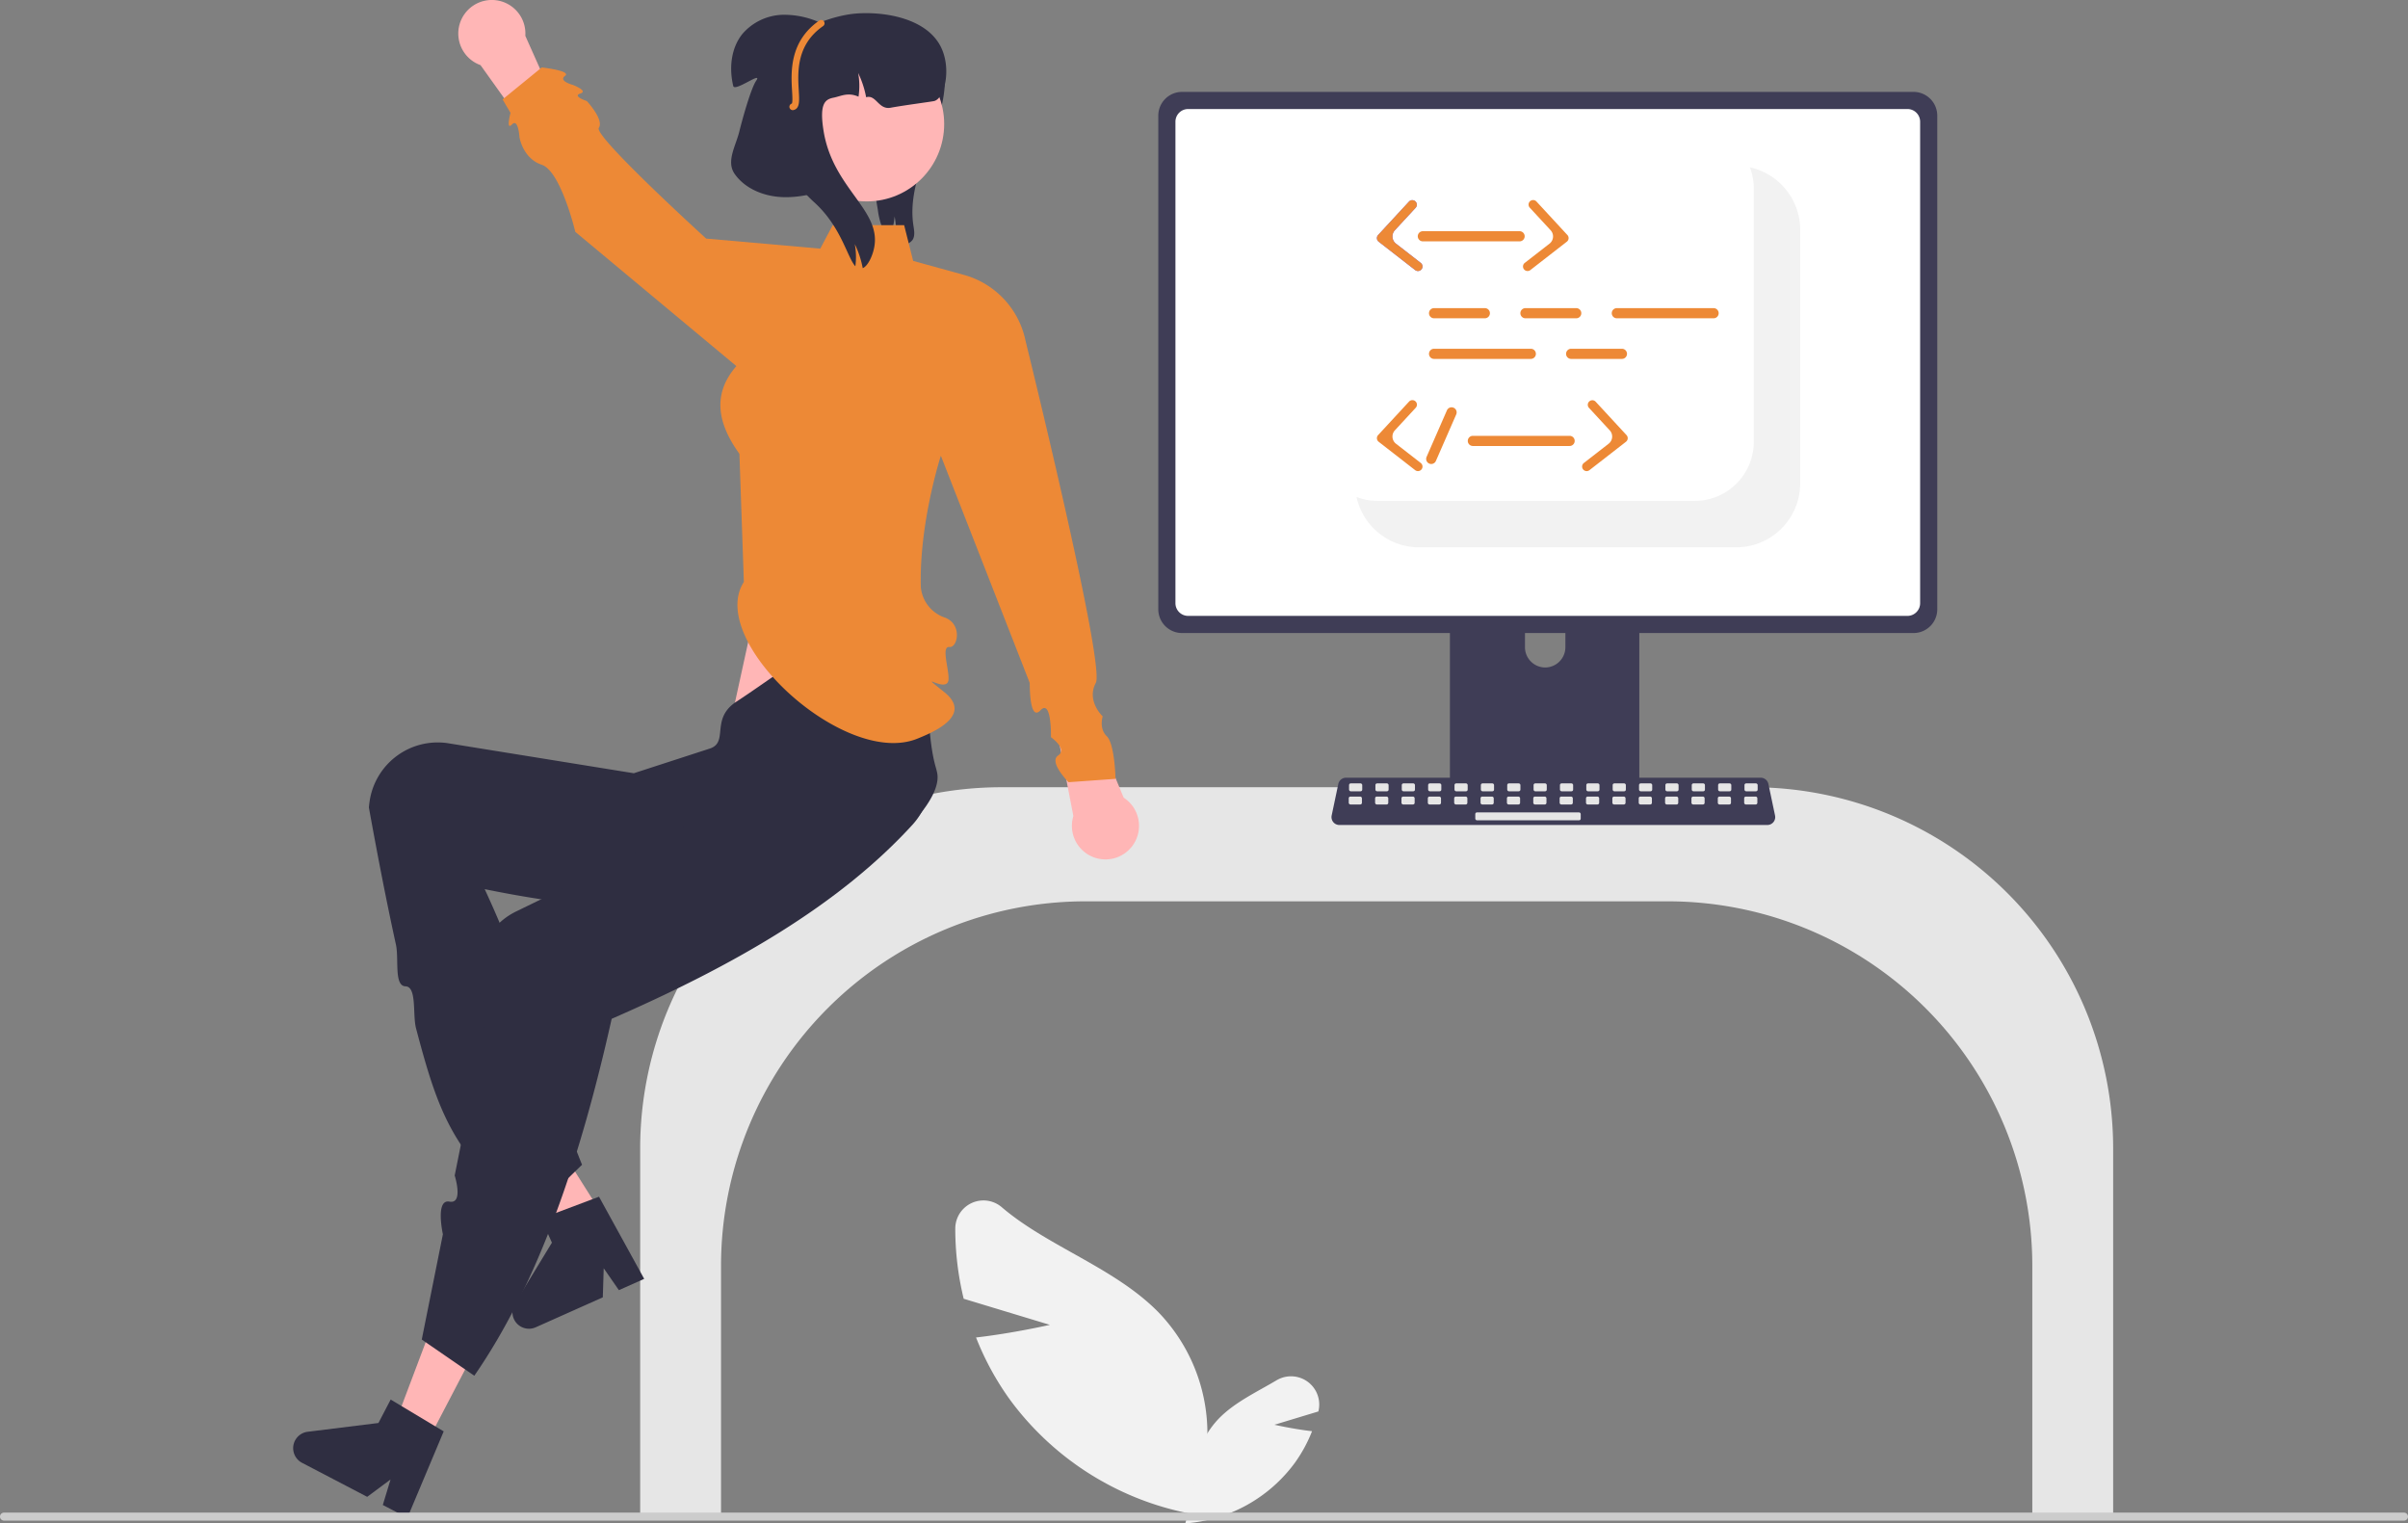 <svg xmlns="http://www.w3.org/2000/svg" xmlns:xlink="http://www.w3.org/1999/xlink" data-name="Layer 1" width="717.67" height="453.964" style=""><rect width="100%" height="100%" fill="#808080" stroke="none"/><rect id="backgroundrect" width="100%" height="100%" x="0" y="0" fill="none" stroke="none"/><g class="currentLayer" style=""><title>Layer 1</title><path d="M271.986,71.477 a3.827,3.827 0 0 1 -4.314,1.257 a5.829,5.829 0 0 1 -0.679,-0.248 a28.826,28.826 0 0 0 -0.367,-7.989 a21.362,21.362 0 0 1 -1.64,6.57 a8.911,8.911 0 0 1 -1.76,-2.513 a22.425,22.425 0 0 1 -1.603,-6.046 c-1.204,-7.088 -2.393,-14.462 -0.428,-21.389 c2.879,-10.119 11.957,-17.393 15.749,-27.211 l1.868,-1.677 c3.198,5.445 3.339,12.212 2.036,18.387 c-1.297,6.187 -3.909,11.994 -5.975,17.96 s-3.613,12.313 -2.655,18.556 C272.439,68.604 272.775,70.22 271.986,71.477 z" fill="#2f2e41" id="svg_1"/><polygon points="230.469 157.098 218.295 212.779 271.469 230.098 263.65 157.098 230.469 157.098" fill="#ffb6b6" id="svg_2"/><path d="M605.699,452.598 h24.096 V342.129 A107.653,107.653 0 0 0 522.264,234.598 H298.326 A107.653,107.653 0 0 0 190.795,342.129 V452.598 h24.096 V377.129 A108.654,108.654 0 0 1 323.421,268.598 H497.168 A108.654,108.654 0 0 1 605.699,377.129 z" fill="#e6e6e6" id="svg_3"/><path d="M312.894,394.806 l-25.68,-7.775 a88.484,88.484 0 0 1 -2.509,-20.963 a8.399,8.399 0 0 1 13.815,-6.355 c13.773,11.814 33.948,18.118 46.968,31.58 a52.073,52.073 0 0 1 13.888,42.946 l5.621,18.181 a87.259,87.259 0 0 1 -63.977,-35.285 a84.287,84.287 0 0 1 -10.122,-18.565 C301.79,397.335 312.894,394.806 312.894,394.806 z" fill="#f2f2f2" id="svg_4"/><path d="M379.823,424.579 l13.098,-3.966 q0.025,-0.104 0.05,-0.209 a8.409,8.409 0 0 0 -12.483,-9.094 c-5.946,3.532 -12.548,6.573 -17.289,11.476 a26.559,26.559 0 0 0 -7.083,21.904 l-2.867,9.273 a44.505,44.505 0 0 0 32.63,-17.996 a42.989,42.989 0 0 0 5.162,-9.469 C385.487,425.869 379.823,424.579 379.823,424.579 z" fill="#f2f2f2" id="svg_5"/><path d="M485.849,153.13 H434.843 a2.721,2.721 0 0 0 -2.717,2.724 v80.574 h56.447 V155.854 A2.723,2.723 0 0 0 485.849,153.13 zm-25.331,45.781 a6.051,6.051 0 0 1 -6.023,-6.023 v-9.293 a6.023,6.023 0 0 1 12.046,0 v9.293 a6.051,6.051 0 0 1 -6.023,6.023 z" fill="#3f3d56" id="svg_6"/><path d="M570.309,27.385 H352.28 a7.078,7.078 0 0 0 -7.066,7.066 V181.579 a7.073,7.073 0 0 0 7.066,7.066 h218.029 a7.073,7.073 0 0 0 7.066,-7.066 V34.452 A7.078,7.078 0 0 0 570.309,27.385 z" fill="#3f3d56" id="svg_7"/><path d="M568.489,32.489 H354.102 a3.787,3.787 0 0 0 -3.779,3.787 V179.756 a3.786,3.786 0 0 0 3.779,3.779 H568.489 a3.786,3.786 0 0 0 3.779,-3.779 V36.276 A3.787,3.787 0 0 0 568.489,32.489 z" fill="#fff" id="svg_8" class=""/><path d="M431.951,233.851 v7.774 a1.523,1.523 0 0 0 1.52,1.52 h53.758 a1.527,1.527 0 0 0 1.52,-1.52 V233.851 z" fill="#3f3d56" id="svg_9"/><path d="M526.73,245.849 H399.181 a2.346,2.346 0 0 1 -2.296,-2.83 l1.979,-9.4 a2.356,2.356 0 0 1 2.296,-1.863 H524.752 a2.356,2.356 0 0 1 2.296,1.863 l1.979,9.4 a2.346,2.346 0 0 1 -2.296,2.83 z" fill="#3f3d56" id="svg_10"/><rect x="402.066" y="233.45" width="3.928" height="2.357" rx="0.488" fill="#e6e6e6" id="svg_11"/><rect x="409.923" y="233.45" width="3.928" height="2.357" rx="0.488" fill="#e6e6e6" id="svg_12"/><rect x="417.779" y="233.45" width="3.928" height="2.357" rx="0.488" fill="#e6e6e6" id="svg_13"/><rect x="425.636" y="233.45" width="3.928" height="2.357" rx="0.488" fill="#e6e6e6" id="svg_14"/><rect x="433.493" y="233.45" width="3.928" height="2.357" rx="0.488" fill="#e6e6e6" id="svg_15"/><rect x="441.35" y="233.45" width="3.928" height="2.357" rx="0.488" fill="#e6e6e6" id="svg_16"/><rect x="449.207" y="233.45" width="3.928" height="2.357" rx="0.488" fill="#e6e6e6" id="svg_17"/><rect x="457.063" y="233.45" width="3.928" height="2.357" rx="0.488" fill="#e6e6e6" id="svg_18"/><rect x="464.92" y="233.45" width="3.928" height="2.357" rx="0.488" fill="#e6e6e6" id="svg_19"/><rect x="472.777" y="233.45" width="3.928" height="2.357" rx="0.488" fill="#e6e6e6" id="svg_20"/><rect x="480.634" y="233.45" width="3.928" height="2.357" rx="0.488" fill="#e6e6e6" id="svg_21"/><rect x="488.49" y="233.45" width="3.928" height="2.357" rx="0.488" fill="#e6e6e6" id="svg_22"/><rect x="496.347" y="233.45" width="3.928" height="2.357" rx="0.488" fill="#e6e6e6" id="svg_23"/><rect x="504.204" y="233.45" width="3.928" height="2.357" rx="0.488" fill="#e6e6e6" id="svg_24"/><rect x="512.061" y="233.45" width="3.928" height="2.357" rx="0.488" fill="#e6e6e6" id="svg_25"/><rect x="519.917" y="233.45" width="3.928" height="2.357" rx="0.488" fill="#e6e6e6" id="svg_26"/><rect x="401.973" y="237.378" width="3.928" height="2.357" rx="0.488" fill="#e6e6e6" id="svg_27"/><rect x="409.83" y="237.378" width="3.928" height="2.357" rx="0.488" fill="#e6e6e6" id="svg_28"/><rect x="417.687" y="237.378" width="3.928" height="2.357" rx="0.488" fill="#e6e6e6" id="svg_29"/><rect x="425.543" y="237.378" width="3.928" height="2.357" rx="0.488" fill="#e6e6e6" id="svg_30"/><rect x="433.4" y="237.378" width="3.928" height="2.357" rx="0.488" fill="#e6e6e6" id="svg_31"/><rect x="441.257" y="237.378" width="3.928" height="2.357" rx="0.488" fill="#e6e6e6" id="svg_32"/><rect x="449.114" y="237.378" width="3.928" height="2.357" rx="0.488" fill="#e6e6e6" id="svg_33"/><rect x="456.97" y="237.378" width="3.928" height="2.357" rx="0.488" fill="#e6e6e6" id="svg_34"/><rect x="464.827" y="237.378" width="3.928" height="2.357" rx="0.488" fill="#e6e6e6" id="svg_35"/><rect x="472.684" y="237.378" width="3.928" height="2.357" rx="0.488" fill="#e6e6e6" id="svg_36"/><rect x="480.541" y="237.378" width="3.928" height="2.357" rx="0.488" fill="#e6e6e6" id="svg_37"/><rect x="488.398" y="237.378" width="3.928" height="2.357" rx="0.488" fill="#e6e6e6" id="svg_38"/><rect x="496.254" y="237.378" width="3.928" height="2.357" rx="0.488" fill="#e6e6e6" id="svg_39"/><rect x="504.111" y="237.378" width="3.928" height="2.357" rx="0.488" fill="#e6e6e6" id="svg_40"/><rect x="511.968" y="237.378" width="3.928" height="2.357" rx="0.488" fill="#e6e6e6" id="svg_41"/><rect x="519.825" y="237.378" width="3.928" height="2.357" rx="0.488" fill="#e6e6e6" id="svg_42"/><rect x="439.686" y="242.092" width="31.427" height="2.357" rx="0.488" fill="#e6e6e6" id="svg_43"/><path d="M536.523,68.508 v75.52 a19.073,19.073 0 0 1 -19.07,19.07 h-94.52 a19.081,19.081 0 0 1 -17.51,-11.49 a17.984,17.984 0 0 1 -1.13,-3.51 a17.367,17.367 0 0 0 6.3,1.17 h94.52 a17.605,17.605 0 0 0 17.58,-17.58 v-75.52 a17.368,17.368 0 0 0 -1.17,-6.3 a17.988,17.988 0 0 1 3.51,1.13 A19.081,19.081 0 0 1 536.523,68.508 z" fill="#f2f2f2" id="svg_44" class=""/><polygon points="183.897 368.973 174.522 374.778 146.903 340.828 160.739 332.262 183.897 368.973" fill="#ffb6b6" id="svg_45"/><path d="M191.991,381.099 l-7.541,3.367 l-4.524,-6.519 l-0.269,8.659 l-20.001,8.929 a4.924,4.924 0 0 1 -6.214,-7.056 l11.048,-18.162 l-3.213,-7.198 l17.248,-6.497 z" fill="#2f2e41" id="svg_46"/><path d="M157.635,362.442 l15.834,-15.344 c-11.764,-29.029 -12.704,-47.022 -29.012,-82.131 c38.693,7.914 66.356,7.433 98.356,0.337 c10.833,-2.365 38.786,-23.956 36.487,-35.027 q-0.161,-0.776 -0.381,-1.538 c-3.435,-11.711 -1.016,-29.646 -8.451,-42.642 c-13.755,-5.186 -34.653,12.326 -51,23 c-7.883,5.147 -2.112,12.161 -8,14 l-22.569,7.326 l-55.373,-8.943 a20.511,20.511 0 0 0 -23.376,17.359 q-0.141,0.902 -0.204,1.813 c2.548,14.103 5.204,27.837 8.063,40.873 c0.923,4.208 -0.635,12.275 2.836,12.395 s2.073,8.464 3.154,12.543 C130.654,331.579 134.863,343.733 157.635,362.442 z" fill="#2f2e41" id="svg_47"/><polygon points="127.329 429.745 117.562 424.647 133.015 383.711 147.43 391.235 127.329 429.745" fill="#ffb6b6" id="svg_48"/><path d="M125.701,399.184 l15.661,10.783 c19.195,-27.76 31.658,-64.854 40.939,-106.36 c36.139,-15.765 67.761,-33.801 89.796,-57.993 a20.915,20.915 0 0 0 -1.209,-29.095 q-0.578,-0.542 -1.196,-1.039 c-9.545,-7.603 -30.743,-3.228 -44.292,-9.583 l-24.204,33.5 l2.782,7.803 l-8.42,4.099 l-7.109,3.461 l-8.138,3.962 L153.633,271.708 a20.484,20.484 0 0 0 -9.089,27.629 q0.404,0.818 0.878,1.6 l-9.908,49.36 s2.726,8.593 -1.563,7.789 s-1.952,9.725 -1.952,9.725 z" fill="#2f2e41" id="svg_49"/><path d="M121.414,452.305 l-7.321,-3.821 l2.301,-7.594 l-6.955,5.165 l-19.418,-10.135 a4.924,4.924 0 0 1 1.673,-9.252 l21.096,-2.616 l3.647,-6.988 l15.802,9.486 z" fill="#2f2e41" id="svg_50"/><path d="M334.892,237.703 l-11.423,-27.606 l-9,5 l5.435,28.082 a10.001,10.001 0 1 0 14.988,-5.476 z" fill="#ffb6b6" id="svg_51"/><path d="M143.208,19.407 l17.381,24.3 l7.633,-6.909 L156.565,10.677 a10.001,10.001 0 1 0 -13.357,8.73 z" fill="#ffb6b6" id="svg_52"/><path d="M221.697,173.421 c-11.274,17.486 30.028,55.586 51.772,46.677 c3.807,-1.56 16.904,-6.713 7.952,-13.856 s1.038,0.851 1.274,-3.799 c0.158,-3.109 -2.249,-9.929 0.262,-9.637 s3.953,-6.971 -1.517,-8.822 a10.618,10.618 0 0 1 -7,-9 c-0.523,-19.167 5.968,-39.177 5.968,-39.177 l26.498,67.735 s-0.196,11.719 3.183,8.137 s3.133,8.009 3.133,8.009 s5.025,3.507 2.135,5.458 s3.111,7.952 3.111,7.952 l14,-1 s-0.219,-10.4 -2.61,-12.7 s-1.216,-5.919 -1.216,-5.919 s-4.928,-4.584 -2.051,-9.983 s-20.951,-101.961 -20.951,-101.961 a25.72,25.72 0 0 0 -18.366,-19.62 l-15.121,-4.163 l-2.685,-10.653 H248.177 l-3.709,7 l-34,-3 s-33.643,-30.61 -32,-33 s-3.573,-7.986 -3.573,-7.986 s-4.454,-1.458 -1.941,-2.236 s-2.237,-2.578 -2.237,-2.578 s-4.4,-1.156 -2.325,-2.678 s-6.925,-2.522 -6.925,-2.522 l-11.677,9.528 l2.36,4.002 s-1.439,5.449 0.439,3.46 s2.232,3.784 2.232,3.784 s0.959,6.322 6.646,8.227 s10,20 10,20 l48,40 c-7.311,8.391 -5.571,17.166 0.906,26.142 z" fill="#ed8936" id="svg_53" class="" fill-opacity="1"/><circle cx="258.343" cy="36.964" r="23.056" fill="#ffb6b6" id="svg_54"/><path d="M278.469,30.098 c-0.59,0.17 -9.25,1.3 -13,2 c-3.68,0.69 -4.32,-4 -7.33,-3.12 a0.127,0.127 0 0 0 -0.01,-0.06 a28.344,28.344 0 0 0 -2.37,-7.17 a21.178,21.178 0 0 1 0.17,6.6 a0.984,0.984 0 0 1 -0.02,0.17 c-0.01,0.1 -0.03,0.19 -0.04,0.29 c-3.18,-1.4 -5.2,-0.15 -7.4,0.29 c-2.46,0.49 -4.38,1.57 -3,10 c2.83,17.34 17.55,23.53 15,35 c-0.5,2.27 -1.76,5.11 -3.34,5.82 a28.344,28.344 0 0 0 -2.37,-7.17 a21.178,21.178 0 0 1 0.17,6.6 c-2.45,-2.65 -4.22,-11.91 -12.46,-19.25 c-2.03,-1.8 -12.2,-12.48 -13.42,-15 a32.136,32.136 0 0 1 0.54,6.11 a29.416,29.416 0 0 1 -0.28,4.1 a1.151,1.151 0 0 1 -0.03,0.26 c-0.01,0.16 -0.04,0.3 -0.06,0.45 c-0.02,0.17 -0.05,0.33 -0.08,0.5 c-3.33,-0.48 -6.28,-1.06 -7.67,-2.42 c-6.76,-6.58 1.49,-19.4 6,-31 c6.45,-16.61 25.18,-18.82 27,-19 c8.02,-0.81 21.57,0.91 26,10 C283.569,20.468 281.589,29.198 278.469,30.098 z" fill="#2f2e41" id="svg_55" class=""/><path d="M229.854,33.847 l16.701,-25.98 a25.612,25.612 0 0 0 -13.188,-3.46 a16.419,16.419 0 0 0 -12.109,5.711 c-3.411,4.239 -3.996,10.232 -2.718,15.521 C218.981,27.466 227.385,21.039 225.385,24.039 c-1.642,2.349 -4.327,12.222 -5,15 c-1.084,4.472 -4.063,9.062 -1.409,12.821 c3.139,4.444 8.74,6.654 14.177,6.878 s10.788,-1.282 15.954,-2.989 z" fill="#2f2e41" id="svg_56"/><path d="M236.271,32.822 a1,1 0 0 1 -0.273,-1.962 c0.262,-0.433 0.155,-2.253 0.068,-3.725 c-0.325,-5.524 -0.87,-14.769 8.106,-21.01 a1,1 0 0 1 1.142,1.642 c-8.055,5.601 -7.571,13.815 -7.251,19.25 c0.183,3.107 0.315,5.352 -1.57,5.779 A0.994,0.994 0 0 1 236.271,32.822 z" fill="#ed8936" id="svg_57" class="" fill-opacity="1"/><path d="M0,451.951 a1.186,1.186 0 0 0 1.183,1.19 H716.48 a1.19,1.19 0 0 0 0,-2.38 h-715.29 a1.186,1.186 0 0 0 -1.19,1.183 z" fill="#ccc" id="svg_58"/><path d="M442.535,94.849 H427.403 a1.513,1.513 0 0 1 0,-3.026 h15.132 a1.513,1.513 0 0 1 0,3.026 z" fill="#ed8936" id="svg_59" class="" fill-opacity="1"/><path d="M469.772,94.849 H454.64 a1.513,1.513 0 1 1 0,-3.026 h15.132 a1.513,1.513 0 1 1 0,3.026 z" fill="#ed8936" id="svg_60" class="" fill-opacity="1"/><path d="M483.391,106.955 H468.259 a1.513,1.513 0 1 1 0,-3.026 h15.132 a1.513,1.513 0 1 1 0,3.026 z" fill="#ed8936" id="svg_61" class="" fill-opacity="1"/><path d="M456.237,106.955 H427.403 a1.513,1.513 0 0 1 0,-3.026 H456.237 a1.513,1.513 0 0 1 0,3.026 z" fill="#ed8936" id="svg_62" class="" fill-opacity="1"/><path d="M510.713,94.849 H481.878 a1.513,1.513 0 0 1 0,-3.026 h28.834 a1.513,1.513 0 1 1 0,3.026 z" fill="#ed8936" id="svg_63" class="" fill-opacity="1"/><path d="M452.895,71.925 H424.06 a1.513,1.513 0 1 1 0,-3.026 h28.834 a1.513,1.513 0 1 1 0,3.026 z" fill="#ed8936" id="svg_64" class="" fill-opacity="1"/><path d="M455.265,80.766 a1.355,1.355 0 0 1 -0.832,-2.425 l7.383,-5.739 a2.714,2.714 0 0 0 0.328,-3.984 l-6.199,-6.711 a1.355,1.355 0 1 1 1.99,-1.839 l9.205,9.965 a1.355,1.355 0 0 1 -0.163,1.99 l-10.881,8.458 A1.351,1.351 0 0 1 455.265,80.766 z" fill="#ed8936" id="svg_65" class="" fill-opacity="1"/><path d="M422.601,80.766 a1.355,1.355 0 0 0 0.832,-2.425 l-7.383,-5.739 a2.714,2.714 0 0 1 -0.328,-3.984 l6.199,-6.711 a1.355,1.355 0 0 0 -1.99,-1.839 l-9.205,9.965 a1.355,1.355 0 0 0 0.163,1.99 l10.881,8.458 A1.351,1.351 0 0 0 422.601,80.766 z" fill="#6c63ff" id="svg_66" class=""/><path d="M422.601,80.766 a1.355,1.355 0 0 0 0.832,-2.425 l-7.383,-5.739 a2.714,2.714 0 0 1 -0.328,-3.984 l6.199,-6.711 a1.355,1.355 0 0 0 -1.99,-1.839 l-9.205,9.965 a1.355,1.355 0 0 0 0.163,1.99 l10.881,8.458 A1.351,1.351 0 0 0 422.601,80.766 z" fill="#ed8936" class="" id="svg_71" fill-opacity="1"/><path d="M467.801,132.905 H438.966 a1.513,1.513 0 0 1 0,-3.026 h28.834 a1.513,1.513 0 0 1 0,3.026 z" fill="#ed8936" id="svg_67" class="" fill-opacity="1"/><path d="M472.882,140.391 a1.355,1.355 0 0 1 -0.832,-2.425 l7.383,-5.739 a2.714,2.714 0 0 0 0.328,-3.984 l-6.199,-6.711 a1.355,1.355 0 0 1 1.99,-1.839 l9.205,9.965 a1.355,1.355 0 0 1 -0.163,1.99 l-10.881,8.458 A1.351,1.351 0 0 1 472.882,140.391 z" fill="#ed8936" id="svg_68" class="" fill-opacity="1"/><path d="M422.601,140.391 a1.355,1.355 0 0 0 0.832,-2.425 l-7.383,-5.739 a2.714,2.714 0 0 1 -0.328,-3.984 l6.199,-6.711 a1.355,1.355 0 1 0 -1.99,-1.839 l-9.205,9.965 a1.355,1.355 0 0 0 0.163,1.99 l10.881,8.458 A1.351,1.351 0 0 0 422.601,140.391 z" fill="#ed8936" id="svg_69" class="" fill-opacity="1"/><path d="M425.174,136.151 l6.061,-13.865 a1.513,1.513 0 0 1 2.773,1.212 l-6.061,13.865 a1.513,1.513 0 1 1 -2.773,-1.212 z" fill="#ed8936" id="svg_70" class="" fill-opacity="1"/></g></svg>